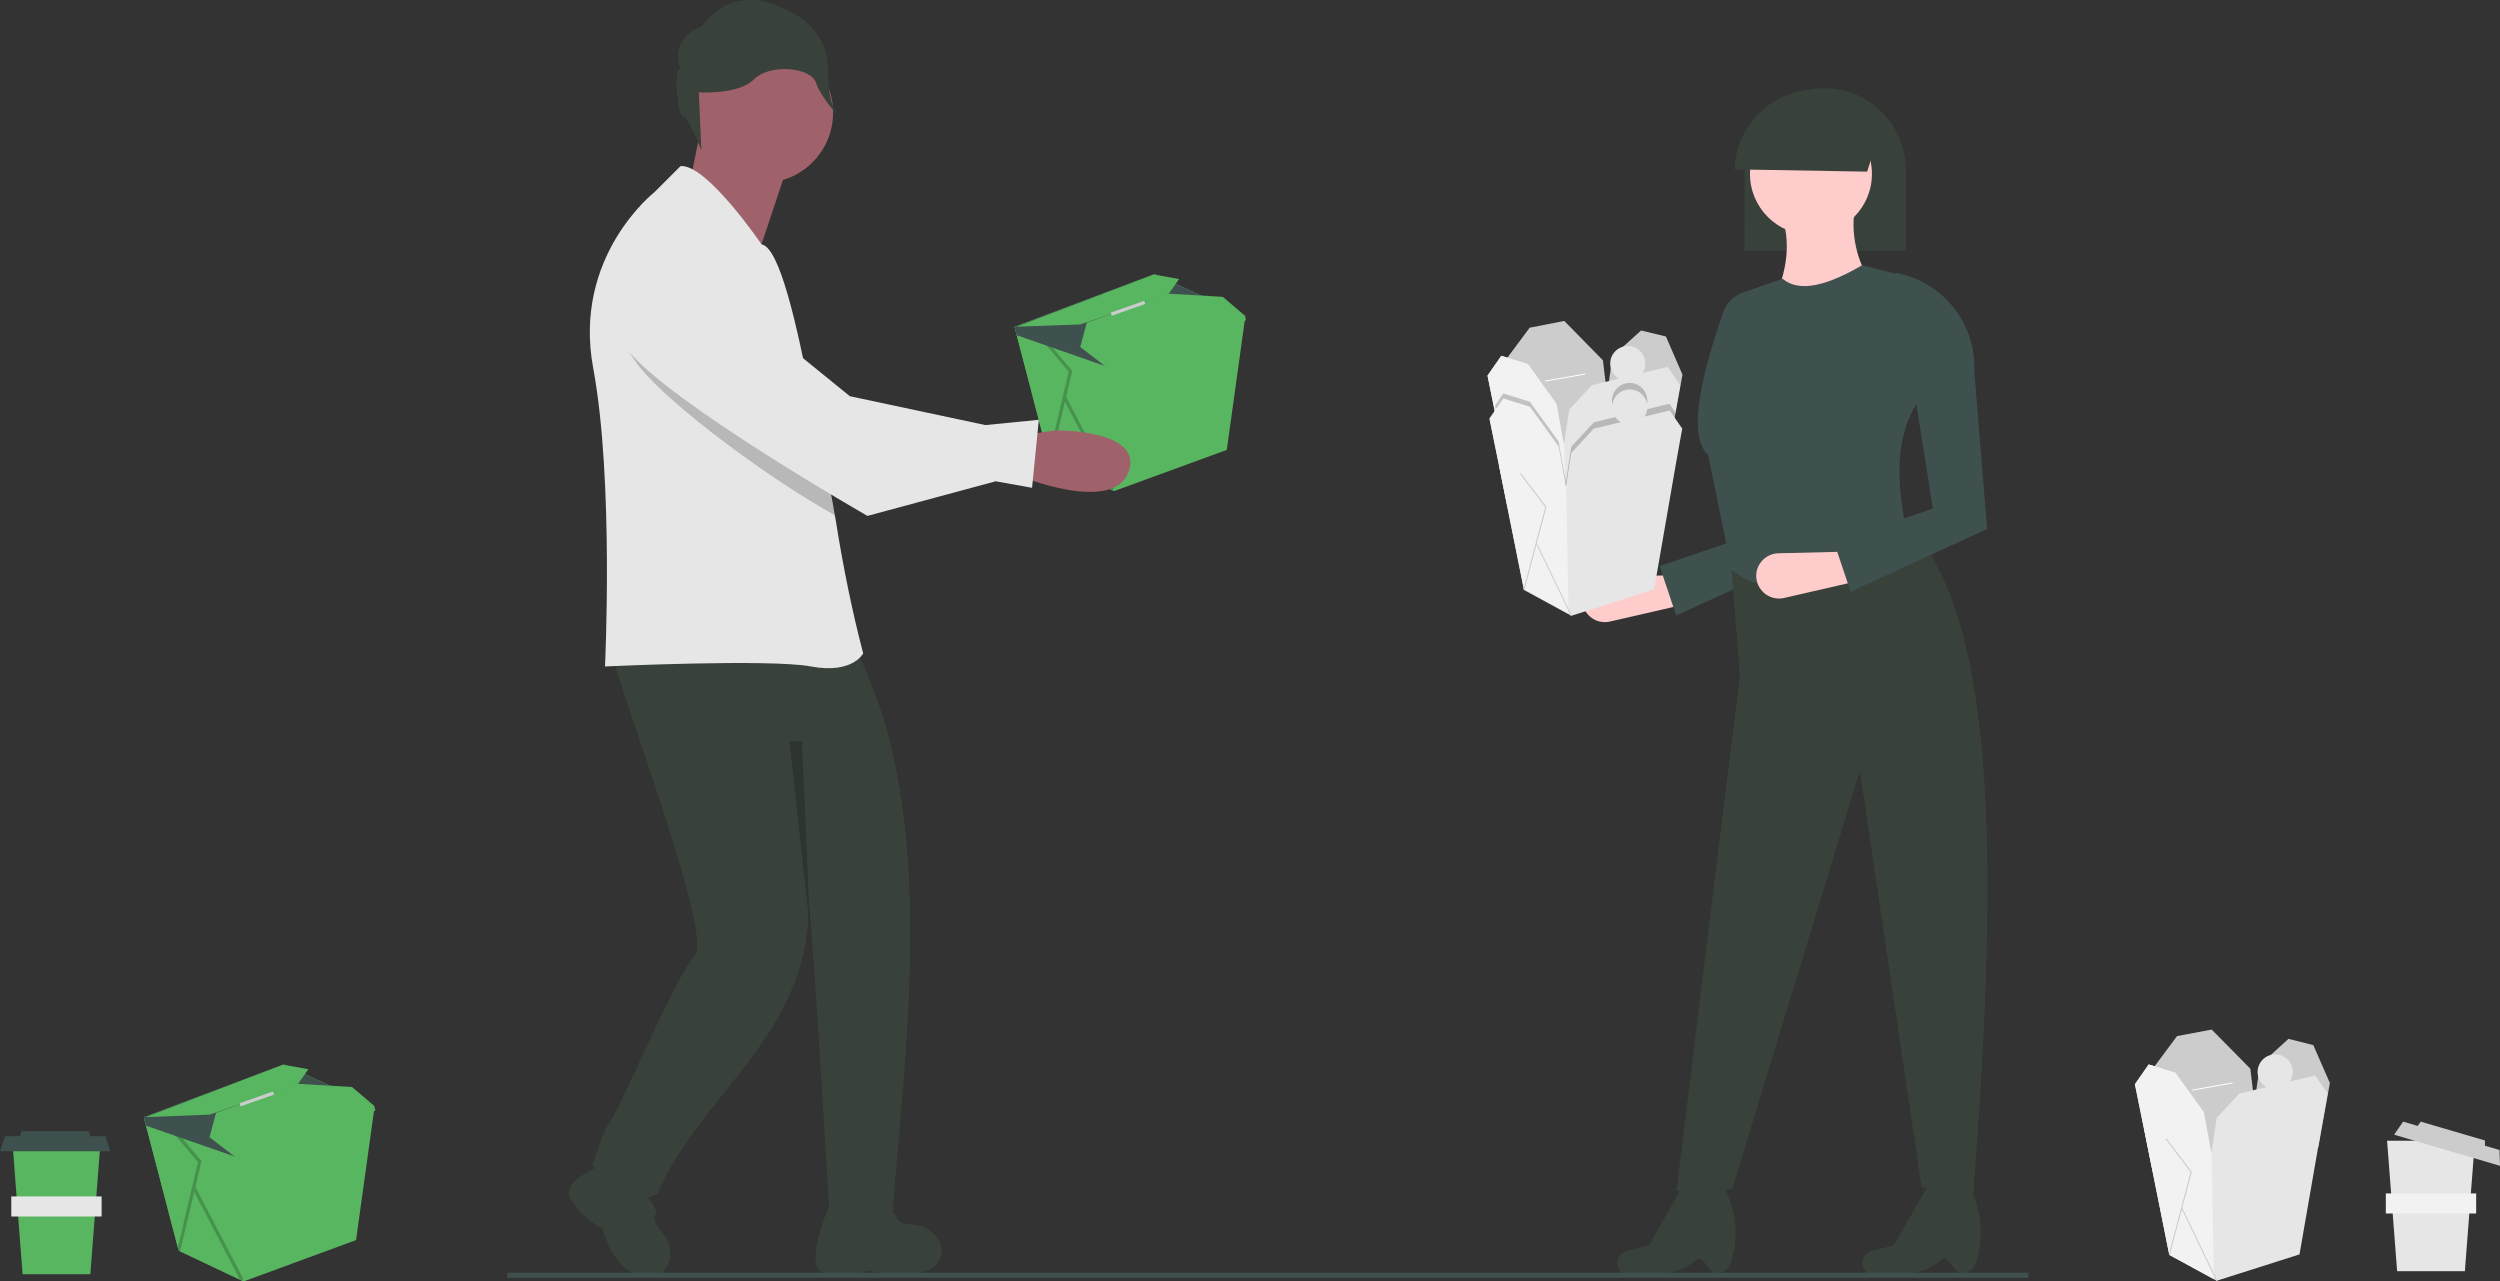 <?xml version="1.0" encoding="utf-8"?>
<!-- Generator: Adobe Illustrator 23.0.3, SVG Export Plug-In . SVG Version: 6.00 Build 0)  -->
<svg version="1.1" id="e3f28eb1-f0aa-4d99-bf37-0b9524df0b9c"
	 xmlns="http://www.w3.org/2000/svg" xmlns:xlink="http://www.w3.org/1999/xlink" x="0px" y="0px" viewBox="0 0 996.3 510.7"
	 style="enable-background:new 0 0 996.3 510.7;" xml:space="preserve">
<rect x="0" y="0" width="996.3" height="510.7" fill="#333333" stroke="none"/>
<style type="text/css">
	.st0{fill:#58B660;}
	.st1{opacity:0.2;enable-background:new    ;}
	.st2{fill:#3F514E;}
	.st3{fill:#CCCCCC;}
	.st4{fill:#9F616A;}
	.st5{fill:#39423A;}
	.st6{fill:#E6E6E6;}
	.st7{fill:#FFCCCC;}
	.st8{fill:#FFFFFF;}
	.st9{fill:#F2F2F2;}
</style>
<polygon class="st0" points="496.3,126 496.3,126.2 496.2,126.7 488.9,179.3 444,195.7 443.3,195.4 418.2,183.5 405.2,133.6 
	404.3,130.2 404.6,130.1 460.2,109.2 496.3,126 "/>
<polygon class="st0" points="443.3,195.4 418.2,183.5 404.3,130.2 404.6,130.1 440.8,145.4 "/>
<polygon class="st1" points="444,194.8 424.9,158.2 427.3,147.8 415.8,134.2 414.8,135 425.9,148.1 417.6,183.3 418.8,183.6 
	424.4,160.1 442.8,195.4 "/>
<polygon class="st2" points="496.3,126.7 496.2,126.7 440.8,146 405.2,133.6 404.3,130.2 404.6,130.1 460.2,109.2 496.3,126 
	496.3,126.2 "/>
<polygon class="st0" points="441.8,147 430.5,138.3 433.1,128.6 465.3,117 487.3,118.3 496,125.7 496.6,127.6 "/>
<polygon class="st0" points="405,130.2 430.5,129.3 444.3,124.6 465.8,117 469.9,111.2 459.8,109.4 "/>
<rect x="442.3" y="122.1" transform="matrix(0.944 -0.331 0.331 0.944 -15.305 155.722)" class="st3" width="14.1" height="1.3"/>
<polygon class="st4" points="280.7,44.3 274.4,75.5 303.5,97.3 317,56.8 "/>
<circle class="st4" cx="304" cy="44.9" r="28"/>
<path class="st5" d="M243.3,257.4c0.1,9,39.5,109.8,34.1,122.9c-8.6,8.8-27.2,55.7-35.1,68.3c-1,0-6.2,15.6-6.2,15.6
	s12.5,19.7,26,11.4c17-39.9,59.5-62.2,60.3-114.3c2.1,16.4,8.1,122,8.1,122s-1.2,0.5,25,3c4.1-61.3,20.7-165.5-16.5-230.9
	C327.4,250.1,243.3,257.4,243.3,257.4z"/>
<path class="st5" d="M330.3,481.2c-1.2,2.3-9.9,23.9-2,26.1c9.1,2.5,18-1,18-1s16,5,25.8-1.4c4.6-4.6,3.5-8.7,1.4-11.7
	c-2.2-3-5.7-4.9-9.4-5.1c-5-0.4-6.5-1.3-7.1-3.6C356.1,481.2,330.3,481.2,330.3,481.2z"/>
<path class="st5" d="M244.9,462.4c0,0-22.3,7.1-17.6,15.3c3.1,5.1,7.5,9.2,12.8,11.8c0,0,4.7,19.2,17.6,19.2c6.5,0,8.7-3.7,9.3-7.3
	c0.5-3.7-0.6-7.5-3.1-10.3c-3.3-3.8-3.7-5.5-2.5-7.5C263.1,480.6,244.9,462.4,244.9,462.4z"/>
<path class="st6" d="M344,260.4c0,0-4.2,8.3-20.8,5.2c-16.6-3.1-82.1,0-82.1,0s3.6-74.3-4.7-118.9s24.4-70.1,24.4-70.1l10.4-10.4
	c10.4-1,32.3,31.2,32.3,31.2c7.2,1.2,14,31.9,19.7,60.9c0.3,1.7,0.7,3.3,1,4.9c2.6,13.5,6.3,28.6,8.5,42.1c0.2,1,0.3,1.9,0.5,2.9
	C336,225.8,339.5,243.2,344,260.4z"/>
<path class="st5" d="M271.2,27.4c0,0-5.2-11.5,8.4-16.8c0,0,11.5-18.9,34.6-6.3c0,0,15.7,6.3,15.7,23.1s5.2,19.9,5.2,19.9
	s-7.8-8-9.9-14.3s-18.4-7.7-24.7-1.4s-22,5.2-22,5.2l1,23.1c0,0-5.2-13.6-7.3-13.6S268.1,27.4,271.2,27.4z"/>
<path class="st1" d="M332.9,205.4c-24.8-13.5-64.9-43-77.9-59c-17.1-21,1.5-37,1.5-37c21.1-13.3,46.4,32.4,46.4,32.4l20.4,16.6
	c0.3,1.7,0.7,3.3,1,4.9C327,176.8,330.7,191.9,332.9,205.4z"/>
<path class="st4" d="M406.9,189.9c0,0,36.8,15,42.9-1.9s-29.1-16.5-29.1-16.5l-13.8,2L406.9,189.9z"/>
<path class="st6" d="M251.8,102.5c0,0-18.6,16-1.6,37.1s95.5,66,95.5,66l51.1-13.8l14.5,2.6l2.7-27.1l-21.3,2.1l-54-11.5l-34.5-28
	C304.2,129.9,273,89.2,251.8,102.5z"/>
<polygon class="st1" points="319.6,295.4 322.9,371.4 314.6,295.4 "/>
<path class="st7" d="M671.2,240.9l-29.6,6.8c-4.8,1.1-9.5-1.8-10.8-6.5l0,0c-1.3-4.8,1.6-9.7,6.4-11c0.7-0.2,1.4-0.3,2.1-0.3
	l28.6-0.7L671.2,240.9z"/>
<path class="st2" d="M668,245.3l-6.6-19.7l39.4-13.4l-10.4-92l0,0c18.8,3.4,27.8,18.2,26.9,37.3l5.1,62.8L668,245.3z"/>
<path class="st5" d="M695.2,99.9h64.3v-32c0-8.6-3.4-16.9-9.4-23.1c-6-6.1-14.2-9.6-22.7-9.6c-17.6,0-31.9,14.2-32.1,31.8
	c0,0.3,0,0.6,0,0.9L695.2,99.9z"/>
<path class="st5" d="M786.4,475.6l-20.6-2.4l-24.6-166.1l-50.9,166.8l-22.2,0.7l25.3-205.2l-3.7-46.8l63-19.9
	C797.4,233.9,796.4,343.9,786.4,475.6z"/>
<circle class="st7" cx="721.7" cy="69.3" r="24.3"/>
<path class="st7" d="M746,113.1l-41.1,10.8c6.9-13.3,9.1-25.8,5.4-37.1l29-4.7C737.4,92.9,739.8,104,746,113.1z"/>
<path class="st2" d="M759.8,211.8c-23.1,14.7-49.9,31.5-69.7,15.2l-9.4-45.8c-7.5-6.7-4.2-27.3,6-56.7c1.3-3.8,4.3-6.7,8.1-8
	l15.6-5.4c6.9,5.8,18.3,2.4,31.7-5.4l15.5,4l6.7,50.5C754.5,174.8,756.2,194.2,759.8,211.8z"/>
<path class="st7" d="M740.6,231.5l-29.6,6.8c-4.8,1.1-9.5-1.8-10.8-6.5l0,0c-1.3-4.8,1.6-9.7,6.4-11c0.7-0.2,1.4-0.3,2.1-0.3
	l28.6-0.7L740.6,231.5z"/>
<path class="st5" d="M782.8,507.4c-3.5,1.6-6.3-8.2-9.3-5.3c-8.1,8-27.7,6.2-27.7,6.2c-2.7-0.9-4.1-3.7-3.3-6.4
	c0-0.1,0.1-0.2,0.1-0.2l0,0c0.6-1.6,1.9-2.7,3.5-3.2l8.7-2.2l13.6-23.9l14.8-1.9l0.4,0.6c5.8,9.3,7.3,20.7,4.1,31.2
	C786.6,506.3,784.9,506.5,782.8,507.4z"/>
<path class="st5" d="M685.1,507.4c-3.5,1.6-6.3-8.2-9.3-5.3c-8.1,8-27.7,6.2-27.7,6.2c-2.7-0.9-4.1-3.7-3.3-6.4
	c0-0.1,0.1-0.2,0.1-0.2l0,0c0.6-1.6,1.9-2.7,3.5-3.2l8.7-2.2l13.6-23.9l14.8-1.9l0.4,0.6c5.8,9.3,7.3,20.7,4.1,31.2
	C688.8,506.3,687.2,506.5,685.1,507.4z"/>
<path class="st5" d="M750.2,49l-6.1,19.4l-52.8-0.9c0.5-18,15.5-32.3,33.5-31.8C734.8,36,744.2,40.9,750.2,49L750.2,49z"/>
<path class="st2" d="M737.5,235.8l-6.6-19.7l39.4-13.4l-14.9-94l0,0c18.8,3.4,32.2,20.2,31.4,39.3l5.1,62.8L737.5,235.8z"/>
<polygon class="st3" points="643.5,182.7 602.5,191.6 594.2,151.3 609.6,130.6 623.4,127.9 638.8,143.6 "/>
<polygon class="st6" points="624.5,184.5 599.9,184.5 596.5,167.9 592.8,149.7 598.3,141.8 608.9,145.1 620.3,161 623.2,177.1 
	623.4,178.3 "/>
<polygon class="st3" points="665.9,174.8 637.5,178.1 642.6,142 654,131.7 663.9,134.1 670.5,149.3 "/>
<polygon class="st6" points="669.6,153.5 667,168 658.4,217.5 625.4,228.1 624.3,227.5 606.5,217.7 596.5,167.9 596.5,167.9 
	623,178.6 623.2,177.1 623.4,176.1 625.4,163.2 634.4,153.5 664.6,146.2 "/>
<circle class="st6" cx="648.7" cy="144.9" r="7"/>
<rect x="615.3" y="150" transform="matrix(0.985 -0.175 0.175 0.985 -16.673 111.624)" class="st8" width="16.3" height="0.4"/>
<polygon class="st9" points="624.3,227.5 606.5,217.7 596.5,167.9 596.5,167.9 592.8,149.7 598.3,141.8 608.9,145.1 620.3,161 
	623.2,177.1 623.4,176.1 623.4,178.3 623.5,184.5 "/>
<polygon class="st3" points="606.7,217.8 606.3,217.7 615,184.8 605,171.5 605.3,171.3 615.5,184.7 "/>
<rect x="618.2" y="197.5" transform="matrix(0.901 -0.434 0.434 0.901 -31.425 289.529)" class="st3" width="0.4" height="32.2"/>
<path class="st1" d="M667.9,165l-1.7,9.1l-0.1,0l-7.4,42.7l-33,10.6l-0.2,0.1l-0.1-0.3L606.8,217l-0.2-0.1l0.1-0.4l-9.9-49.4l0.1,0
	l-1.1-5.4l0.8-1.2l2.5-3.7l10.6,3.3l11.4,15.8l0.2,0.9l1.2,6.8l0.5,2.7l1,5.7l1-6.2l0.3-2.2l0.9-5.6l9-9.7l4-1l2.8-0.7l3.8-0.9
	c-3.3-2-4.4-6.4-2.4-9.7c2-3.3,6.4-4.4,9.7-2.4c3.3,2,4.4,6.4,2.4,9.7c0,0,0,0,0,0l9.8-2.4l2.4,3.5L667.9,165z"/>
<polygon class="st6" points="625.3,201.8 600.7,201.8 593.6,167.1 599.1,159.2 609.7,162.5 621.1,178.3 "/>
<polygon class="st6" points="659.2,234.9 626.2,245.4 607.3,235.1 597.3,185.2 623.8,195.9 626.2,180.5 635.2,170.8 665.4,163.6 
	670.4,170.8 667.8,185.3 "/>
<circle class="st6" cx="649.5" cy="162.2" r="7"/>
<polygon class="st9" points="625.1,244.5 607.3,234.7 597.3,184.9 597.3,184.9 593.6,166.7 599.1,158.8 609.7,162.1 621.2,178 
	624,194.1 624.2,193.1 624.2,195.3 624.3,201.5 "/>
<polygon class="st3" points="607.5,235.1 607.1,235 615.8,202.1 605.8,188.9 606.1,188.6 616.3,202 "/>
<rect x="619" y="214.9" transform="matrix(0.901 -0.434 0.434 0.901 -38.871 291.591)" class="st3" width="0.4" height="32.2"/>
<polygon class="st3" points="901.5,465.1 860.5,473.9 852.2,433.6 867.6,412.9 881.4,410.3 896.8,425.9 "/>
<polygon class="st6" points="882.5,466.9 857.9,466.9 854.5,450.3 850.8,432.1 856.3,424.2 866.9,427.5 878.3,443.3 881.2,459.5 
	881.4,460.6 "/>
<polygon class="st3" points="923.9,457.2 895.5,460.5 900.6,424.4 912,414 921.9,416.5 928.5,431.6 "/>
<polygon class="st6" points="927.6,435.8 925,450.4 916.4,499.9 883.4,510.4 882.3,509.8 864.5,500.1 854.5,450.2 854.5,450.3 
	881,460.9 881.2,459.5 881.4,458.4 883.4,445.5 892.4,435.8 922.6,428.6 "/>
<circle class="st6" cx="906.7" cy="427.2" r="7"/>
<rect x="873.3" y="432.3" transform="matrix(0.985 -0.175 0.175 0.985 -62.177 161.229)" class="st8" width="16.3" height="0.4"/>
<polygon class="st9" points="882.3,509.8 864.5,500.1 854.5,450.2 854.5,450.3 850.8,432.1 856.3,424.2 866.9,427.5 878.3,443.3 
	881.2,459.5 881.4,458.4 881.4,460.6 881.5,466.9 "/>
<polygon class="st3" points="864.7,500.1 864.3,500 873,467.1 863,453.9 863.3,453.6 873.5,467 "/>
<rect x="876.2" y="479.9" transform="matrix(0.901 -0.434 0.434 0.901 -128.392 429.46)" class="st3" width="0.4" height="32.2"/>
<polygon class="st6" points="982.3,506.6 955.3,506.6 951.3,454.6 986.3,454.6 "/>
<rect x="950.8" y="475.6" class="st9" width="36" height="8"/>
<polygon class="st3" points="996.1,458.3 990.3,456.6 990.3,454.5 964.7,447 963.5,448.7 957.7,447 954.1,452.2 996.3,464.6 "/>
<polygon class="st0" points="149.3,441 149.3,441.1 149.2,441.6 141.9,494.2 97,510.7 96.3,510.3 71.2,498.4 58.2,448.6 57.3,445.2 
	57.6,445.1 113.2,424.2 149.3,440.9 "/>
<polygon class="st0" points="96.3,510.3 71.2,498.4 57.3,445.2 57.6,445.1 93.8,460.3 "/>
<polygon class="st1" points="97,509.7 77.9,473.1 80.3,462.7 68.8,449.1 67.8,450 78.9,463.1 70.6,498.3 71.8,498.6 77.4,475 
	95.8,510.3 "/>
<polygon class="st2" points="149.3,441.6 149.2,441.6 93.8,461 58.2,448.6 57.3,445.2 57.6,445.1 113.2,424.2 149.3,440.9 
	149.3,441.1 "/>
<polygon class="st0" points="94.8,461.9 83.5,453.2 86.1,443.5 118.3,431.9 140.3,433.2 149,440.6 149.6,442.6 "/>
<polygon class="st0" points="58,445.2 83.5,444.2 97.3,439.5 118.8,431.9 122.9,426.1 112.8,424.3 "/>
<rect x="95.3" y="437.1" transform="matrix(0.944 -0.331 0.331 0.944 -139.166 58.586)" class="st3" width="14.1" height="1.3"/>
<polygon class="st0" points="36,507.8 9,507.8 5,455.8 40,455.8 "/>
<rect x="4.5" y="476.8" class="st6" width="36" height="8"/>
<polygon class="st2" points="42,452.8 36,452.8 35.3,450.8 8.7,450.8 8,452.8 2,452.8 0,458.8 44,458.8 "/>
<rect x="202.2" y="507.2" class="st2" width="606.1" height="2"/>
</svg>
